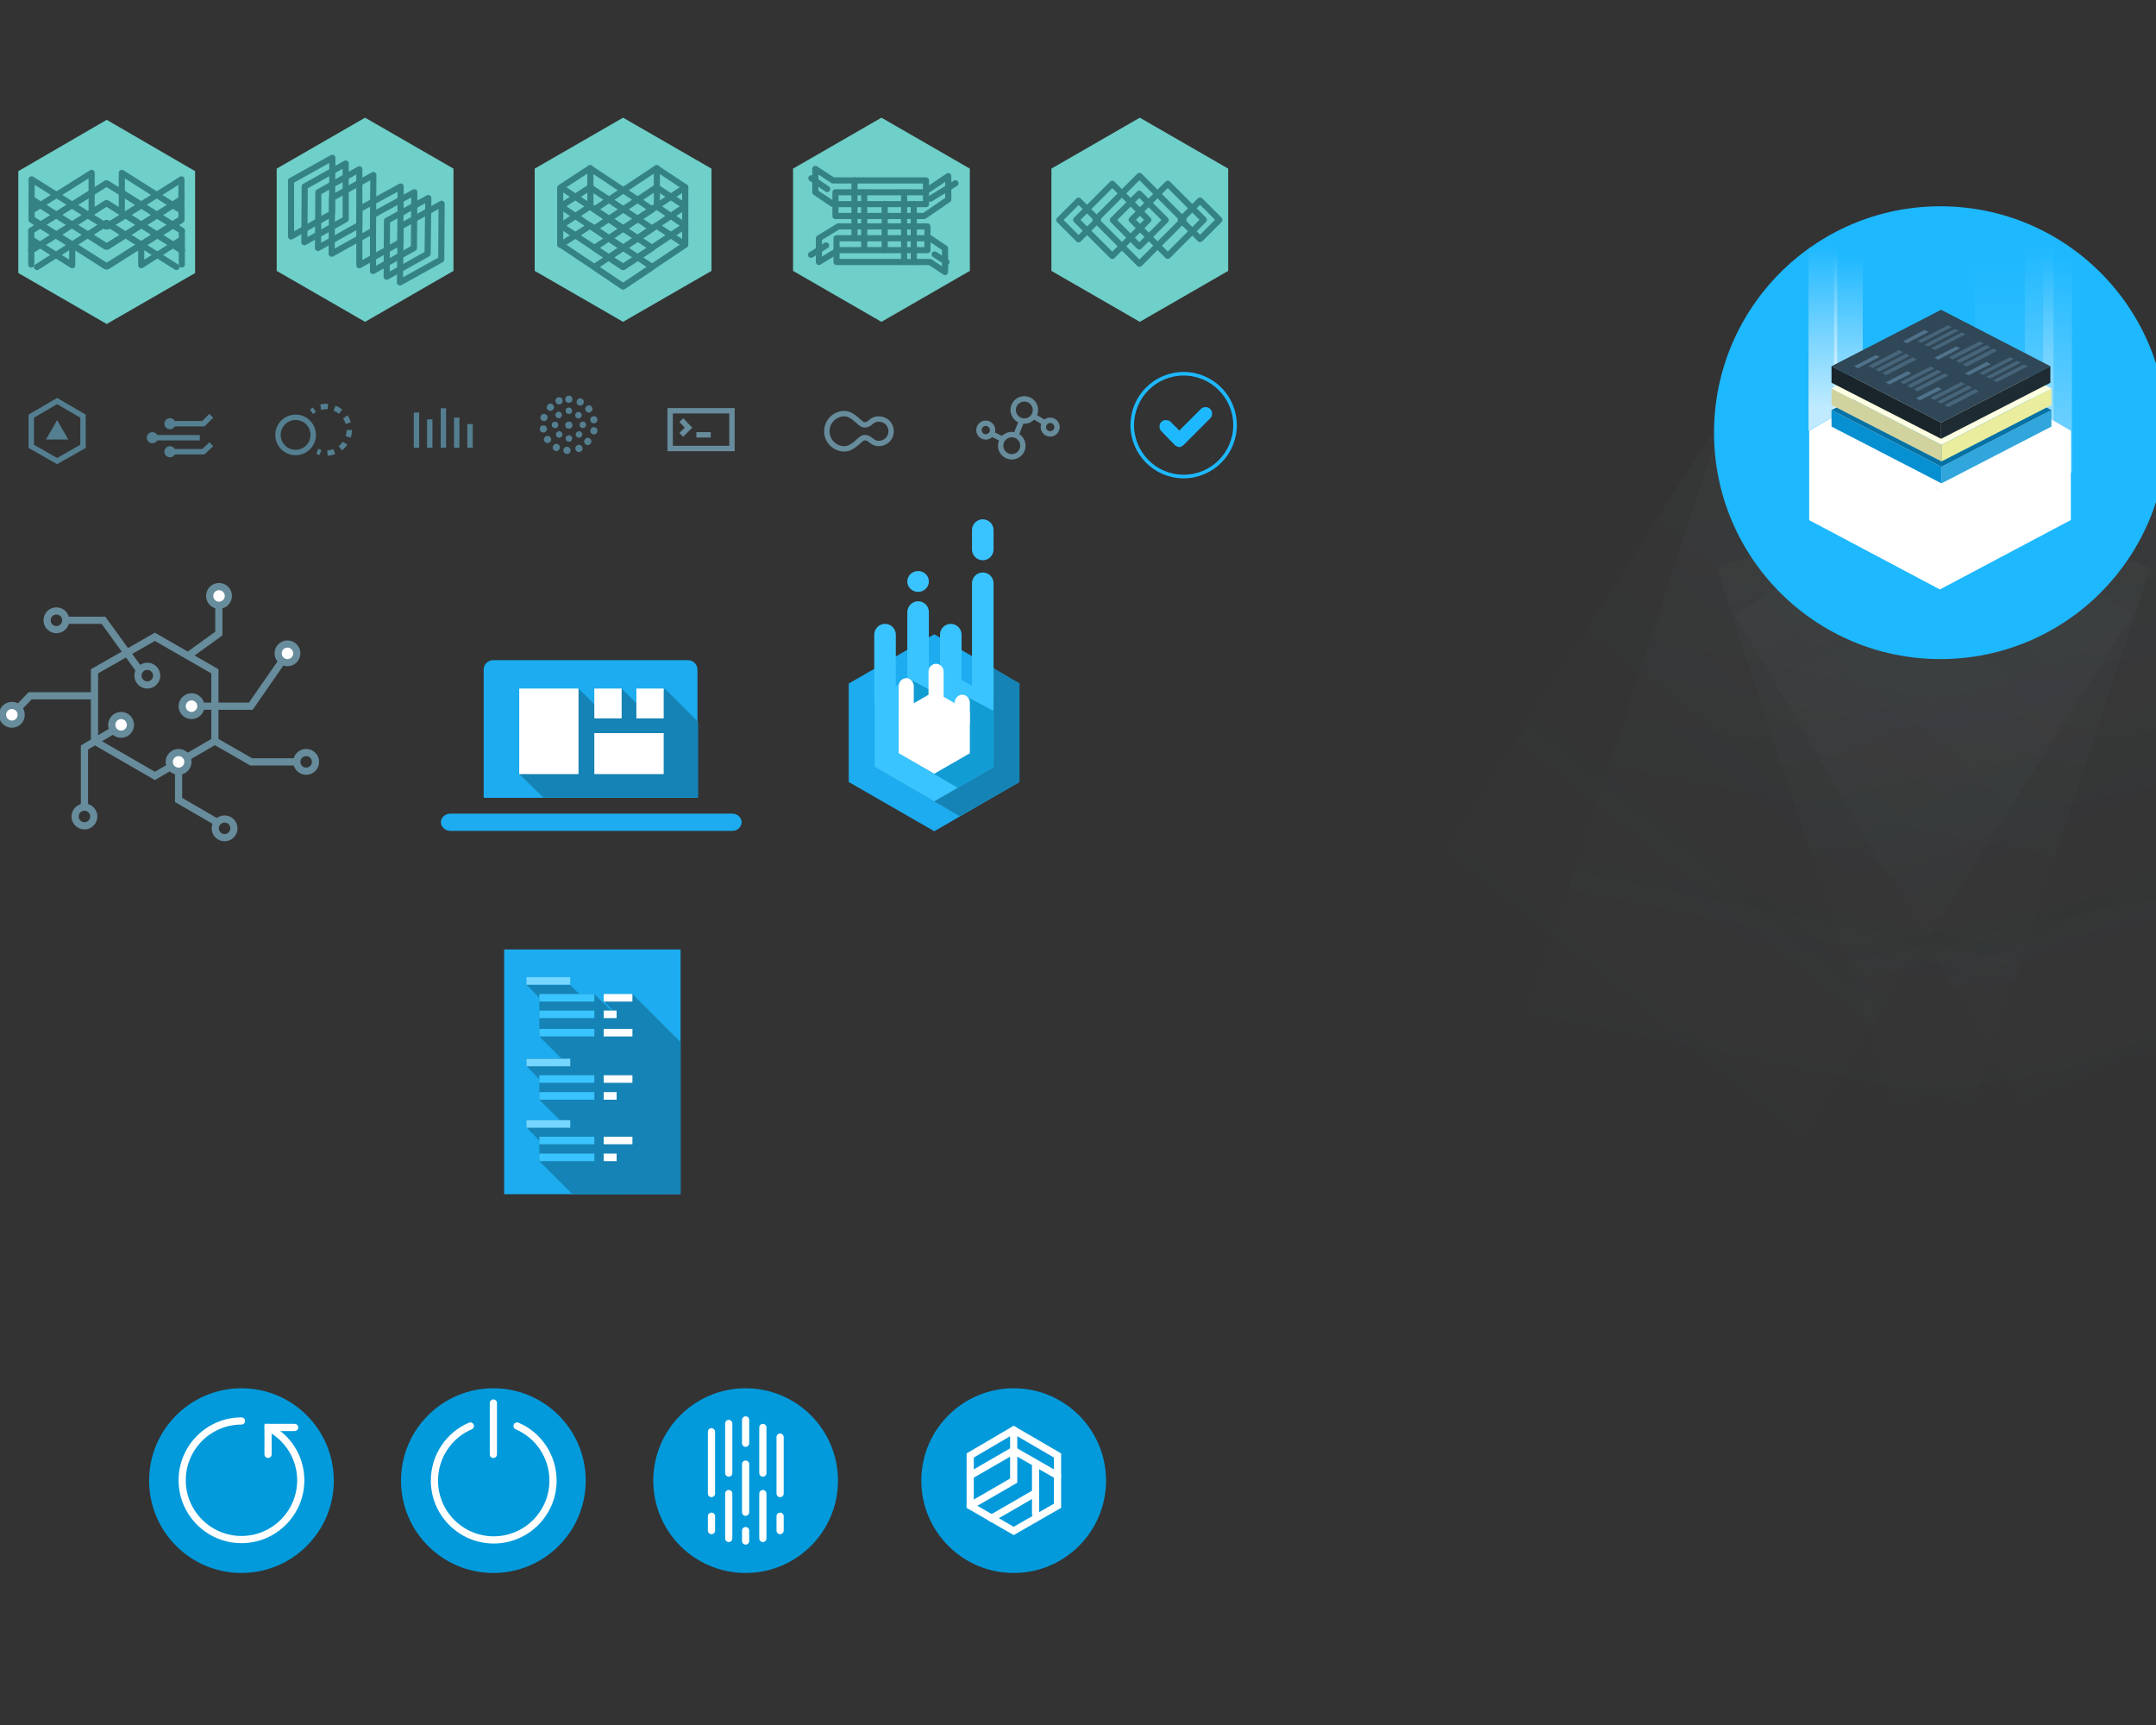 <?xml version="1.0" encoding="utf-8"?>
<!-- Generator: Adobe Illustrator 20.0.0, SVG Export Plug-In . SVG Version: 6.00 Build 0)  -->
<svg version="1.1" id="svgs" xmlns="http://www.w3.org/2000/svg" xmlns:xlink="http://www.w3.org/1999/xlink" x="0px" y="0px"
	 viewBox="0 0 600 480" style="enable-background:new 0 0 600 480;" xml:space="preserve">
<rect x="0" y="0" width="600" height="480" fill="#333333" stroke="none"/>
<style type="text/css">
	.st0{fill:none;stroke:#547F91;stroke-width:1.5;stroke-miterlimit:10;}
	.st1{fill:none;stroke:#547F91;stroke-width:1.5;stroke-miterlimit:10;stroke-dasharray:1.945,1.945;}
	.st2{fill:#547F91;}
	.st3{fill:#FFFFFF;}
	.st4{fill:none;stroke:#678C9C;stroke-width:1.5;stroke-miterlimit:10;}
	.st5{fill:#6FCFC9;stroke:#6FCFC9;stroke-width:2;stroke-miterlimit:10;}
	.st6{fill:none;stroke:#358285;stroke-width:1.704;stroke-linecap:round;stroke-linejoin:round;stroke-miterlimit:10;}
	.st7{fill:none;}
	.st8{fill:none;stroke:#678C9C;stroke-width:2;stroke-miterlimit:10;}
	.st9{fill:#FFFFFF;stroke:#678C9C;stroke-width:2;stroke-miterlimit:10;}
	.st10{fill:none;stroke:#FFFFFF;stroke-width:2;stroke-linejoin:bevel;stroke-miterlimit:10;}
	.st11{fill:#1EB8FF;}
	.st12{fill:none;stroke:#1EB8FF;stroke-miterlimit:10;}
	.st13{opacity:3.000000e-02;fill:url(#SVGID_1_);enable-background:new    ;}
	.st14{opacity:3.000000e-02;fill:url(#SVGID_2_);enable-background:new    ;}
	.st15{opacity:3.000000e-02;fill:url(#SVGID_3_);enable-background:new    ;}
	.st16{opacity:3.000000e-02;fill:url(#SVGID_4_);enable-background:new    ;}
	.st17{opacity:0.39;fill:url(#SVGID_5_);enable-background:new    ;}
	.st18{opacity:0.39;fill:url(#SVGID_6_);enable-background:new    ;}
	.st19{opacity:0.72;fill:url(#SVGID_7_);enable-background:new    ;}
	.st20{opacity:0.72;fill:url(#SVGID_8_);enable-background:new    ;}
	.st21{opacity:0.13;fill:url(#SVGID_9_);enable-background:new    ;}
	.st22{fill:#DFDFDF;}
	.st23{fill:#E6E6E6;}
	.st24{fill:#31A6DC;}
	.st25{fill:#0790D1;}
	.st26{fill:#0572A6;}
	.st27{fill:#EAED9D;}
	.st28{fill:#D1D39F;}
	.st29{fill:#FDFFE2;}
	.st30{fill:#2F4757;}
	.st31{fill:#50728A;}
	.st32{fill:#47657A;}
	.st33{fill:#1E2B33;}
	.st34{fill:#19242B;}
	.st35{fill:#1CACEF;}
	.st36{fill:none;stroke:#AE59FF;stroke-width:2.188;stroke-miterlimit:10;}
	.st37{fill:#1583B5;}
	.st38{fill:#75D6FF;}
	.st39{fill:#3AC4FF;}
	.st40{fill:#119CD4;}
	.st41{fill:#029ADB;}
	.st42{fill:none;stroke:#FFFFFF;stroke-width:2;stroke-linecap:round;stroke-miterlimit:10;}
</style>
<g id="nav-stats">
	<line class="st0" x1="115.9" y1="114.8" x2="115.9" y2="124.6"/>
	<line class="st0" x1="119.6" y1="116.7" x2="119.6" y2="124.6"/>
	<line class="st0" x1="123.4" y1="113.6" x2="123.4" y2="124.6"/>
	<line class="st0" x1="127.1" y1="116.2" x2="127.1" y2="124.6"/>
	<line class="st0" x1="130.8" y1="118" x2="130.8" y2="124.6"/>
</g>
<g id="nav-scale">
	<ellipse transform="matrix(0.988 -0.157 0.157 0.988 -17.944 14.375)" class="st0" cx="82.2" cy="121" rx="4.9" ry="4.9"/>
	<g>
		<g>
			<path class="st0" d="M86.7,114.6c0.3-0.2,0.5-0.4,0.8-0.6"/>
			<path class="st1" d="M89.3,113.3c0.1,0,0.3-0.1,0.4-0.1c3.5-0.6,6.9,1.9,7.4,5.4c0.6,3.5-1.8,6.9-5.4,7.4
				c-0.6,0.1-1.1,0.1-1.6,0.1"/>
			<path class="st0" d="M89.2,125.9c-0.3-0.1-0.6-0.2-0.9-0.3"/>
		</g>
	</g>
</g>
<g id="nav-app-component">
	<polygon class="st0" points="23.1,124.2 15.9,128.3 8.7,124.2 8.7,115.8 15.9,111.6 23.1,115.8 	"/>
	<polygon class="st2" points="12.8,122.3 15.9,116.9 19,122.3 	"/>
</g>
<g id="nav-platform-component">
	<circle class="st0" cx="42.4" cy="121.8" r="0.8"/>
	<circle class="st0" cx="47.3" cy="125.7" r="0.8"/>
	<circle class="st0" cx="47.3" cy="117.9" r="0.8"/>
	<polyline class="st0" points="48,125.7 56.6,125.7 58.8,123.6 	"/>
	<polyline class="st0" points="48,117.9 56.6,117.9 58.8,115.7 	"/>
	<line class="st0" x1="43.6" y1="121.8" x2="55.6" y2="121.8"/>
</g>
<g id="nav-instance-health">
	<circle class="st2" cx="158.3" cy="111.1" r="1"/>
	<circle class="st2" cx="158.3" cy="114.3" r="0.9"/>
	<circle class="st2" cx="158.3" cy="118.3" r="1"/>
	<ellipse transform="matrix(0.704 -0.71 0.71 0.704 -34.365 148.533)" class="st2" cx="161" cy="115.5" rx="0.9" ry="0.9"/>
	<ellipse transform="matrix(1 -9.099623e-03 9.099623e-03 1 -1.069 1.481)" class="st2" cx="162.2" cy="118.2" rx="0.9" ry="0.9"/>
	<ellipse transform="matrix(0.698 -0.717 0.717 0.698 -37.928 151.953)" class="st2" cx="161" cy="120.9" rx="0.9" ry="0.9"/>
	
		<ellipse transform="matrix(1 -1.820062e-02 1.820062e-02 1 -2.194 2.901)" class="st2" cx="158.3" cy="122" rx="0.9" ry="0.9"/>
	<ellipse transform="matrix(0.691 -0.723 0.723 0.691 -39.318 149.849)" class="st2" cx="155.6" cy="120.9" rx="0.9" ry="0.9"/>
	
		<ellipse transform="matrix(1 -2.710089e-02 2.710089e-02 1 -3.146 4.228)" class="st2" cx="154.4" cy="118.2" rx="0.9" ry="0.9"/>
	
		<ellipse transform="matrix(0.685 -0.729 0.729 0.685 -35.177 149.647)" class="st2" cx="155.4" cy="115.5" rx="0.9" ry="0.9"/>
	<ellipse transform="matrix(0.44 -0.898 0.898 0.44 -9.945 207.599)" class="st2" cx="161.4" cy="111.8" rx="1" ry="1"/>
	<ellipse transform="matrix(0.79 -0.613 0.613 0.79 -35.356 124.36)" class="st2" cx="163.9" cy="113.8" rx="1" ry="1"/>
	<ellipse transform="matrix(0.979 -0.203 0.203 0.979 -20.278 36.008)" class="st2" cx="165.3" cy="116.8" rx="1" ry="1"/>
	<ellipse transform="matrix(0.248 -0.969 0.969 0.248 8.005 250.288)" class="st2" cx="165.3" cy="120" rx="1" ry="1"/>
	<ellipse transform="matrix(0.649 -0.76 0.76 0.649 -35.988 167.556)" class="st2" cx="163.7" cy="122.8" rx="1" ry="1"/>
	<ellipse transform="matrix(0.918 -0.397 0.397 0.918 -36.283 74.27)" class="st2" cx="161.1" cy="124.7" rx="1" ry="1"/>
	
		<ellipse transform="matrix(4.699976e-02 -0.999 0.999 4.699976e-02 25.195 277.076)" class="st2" cx="157.8" cy="125.3" rx="1" ry="1"/>
	<ellipse transform="matrix(0.482 -0.876 0.876 0.482 -28.772 200.145)" class="st2" cx="154.8" cy="124.4" rx="1" ry="1"/>
	<ellipse transform="matrix(0.818 -0.575 0.575 0.818 -42.609 109.867)" class="st2" cx="152.4" cy="122.3" rx="1" ry="1"/>
	<ellipse transform="matrix(0.988 -0.156 0.156 0.988 -16.778 25.081)" class="st2" cx="151.2" cy="119.3" rx="1" ry="1"/>
	<ellipse transform="matrix(0.294 -0.956 0.956 0.294 -4.293 226.721)" class="st2" cx="151.4" cy="116.3" rx="1" ry="1"/>
	<ellipse transform="matrix(0.685 -0.729 0.729 0.685 -34.3 147.323)" class="st2" cx="153.1" cy="113.3" rx="1" ry="1"/>
	<ellipse transform="matrix(0.935 -0.353 0.353 0.935 -29.362 62.237)" class="st2" cx="155.7" cy="111.5" rx="1" ry="1"/>
</g>
<g id="corner-bg">
	<polygon class="st3" points="9.9,-18 600,-18 600,-75 -13.5,-75 -13.5,-32.5 	"/>
</g>
<g id="nav-split">
	<path class="st4" d="M235,115.1c-2.7,0-4.9,2.2-4.9,4.9s2.2,4.9,4.9,4.9l0,0c2.5,0,4.4-3,5.4-3.1c1.9-0.2,2,1.6,4.2,1.6l0,0
		c1.9,0,3.4-1.5,3.4-3.4s-1.5-3.4-3.4-3.4l0,0c-2.4,0-2.3,1.8-4.2,1.6C239.4,118.2,237.5,115.1,235,115.1L235,115.1z"/>
</g>
<g id="nav-admin">
	
		<ellipse transform="matrix(0.941 -0.338 0.338 0.941 -25.395 102.325)" class="st4" cx="281.6" cy="124.2" rx="3.1" ry="3.1"/>
	
		<ellipse transform="matrix(0.941 -0.338 0.338 0.941 -21.817 102.982)" class="st4" cx="285.1" cy="114.2" rx="3.1" ry="3.1"/>
	<ellipse transform="matrix(0.941 -0.338 0.338 0.941 -23.013 105.668)" class="st4" cx="292.3" cy="119" rx="1.9" ry="1.9"/>
	<line class="st4" x1="282.6" y1="121.4" x2="284.3" y2="117.1"/>
	<line class="st4" x1="290.9" y1="117.8" x2="288" y2="116"/>
	<ellipse transform="matrix(0.887 -0.462 0.462 0.887 -24.275 140.23)" class="st4" cx="274.3" cy="119.7" rx="1.9" ry="1.9"/>
	<line class="st4" x1="275.9" y1="120.7" x2="279" y2="122.2"/>
</g>
<g id="nav-console">
	<rect x="186.5" y="114.3" class="st4" width="17.2" height="10.5"/>
	<line class="st4" x1="193.8" y1="121" x2="197.8" y2="121"/>
	<polyline class="st4" points="189.6,116.9 191.6,119 189.6,121 	"/>
</g>
<g id="hex-glob-storage">
	<polygon class="st5" points="340.8,74.8 317.2,88.4 293.6,74.8 293.6,47.5 317.2,33.9 340.8,47.5 	"/>
	
		<rect x="308.5" y="52.5" transform="matrix(0.707 -0.707 0.707 0.707 49.646 242.168)" class="st6" width="17.3" height="17.3"/>
	
		<rect x="311.9" y="56" transform="matrix(0.707 -0.707 0.707 0.707 49.599 242.155)" class="st6" width="10.4" height="10.4"/>
	<rect x="317.9" y="54" transform="matrix(0.707 -0.707 0.707 0.707 52.006 247.737)" class="st6" width="14.2" height="14.2"/>
	
		<rect x="302.5" y="54.1" transform="matrix(0.707 -0.707 0.707 0.707 47.38 236.806)" class="st6" width="14.2" height="14.2"/>
	<rect x="330.2" y="57.3" transform="matrix(0.707 -0.707 0.707 0.707 54.638 254.102)" class="st6" width="7.6" height="7.6"/>
	
		<rect x="296.4" y="57.4" transform="matrix(0.707 -0.707 0.707 0.707 44.65 230.185)" class="st6" width="7.6" height="7.6"/>
</g>
<g id="hex-router">
	<polygon class="st5" points="268.9,74.8 245.3,88.4 221.7,74.8 221.7,47.5 245.3,33.9 268.9,47.5 	"/>
	<polygon class="st6" points="227.9,72.9 233.3,69.6 258.1,69.6 258.1,63 233.3,63 227.9,66.3 	"/>
	<polygon class="st6" points="263,75.7 258.8,72.9 232.8,72.9 232.8,66.3 258.8,66.3 263,69.1 	"/>
	<polygon class="st6" points="263.9,49 257.2,53.5 232.5,53.5 232.5,60.1 257.2,60.1 263.9,55.5 	"/>
	<polygon class="st6" points="226.9,47 231.8,50.2 257.7,50.2 257.7,56.8 231.8,56.8 226.9,53.5 	"/>
	<line class="st6" x1="237.8" y1="50.2" x2="237.8" y2="66.3"/>
	<line class="st6" x1="251.6" y1="53.5" x2="251.6" y2="72.9"/>
	<line class="st6" x1="240.5" y1="53.5" x2="240.5" y2="69.6"/>
	<line class="st6" x1="254.3" y1="56.8" x2="254.3" y2="72.9"/>
	<line class="st6" x1="246.2" y1="56.8" x2="246.2" y2="69.6"/>
	<line class="st6" x1="258.9" y1="55.3" x2="265.9" y2="51"/>
	<line class="st6" x1="225.7" y1="70.9" x2="229.9" y2="68.3"/>
	<line class="st6" x1="260.1" y1="70.8" x2="263.4" y2="72.9"/>
	<line class="st6" x1="225.8" y1="49.6" x2="230.2" y2="52.6"/>
</g>
<g id="hex-health-monitor">
	<polygon class="st5" points="197,74.8 173.4,88.4 149.8,74.8 149.8,47.5 173.4,33.9 197,47.5 	"/>
	<polygon class="st6" points="156.1,52.1 164.2,46.8 181.5,58.3 173.4,63.6 	"/>
	<polygon class="st6" points="156.1,57.4 164.2,52.1 181.5,63.6 173.4,69 	"/>
	<polygon class="st6" points="156.1,62.8 164.2,57.4 181.5,69 173.4,74.3 	"/>
	<polygon class="st6" points="190.7,52.1 182.7,46.8 165.4,58.3 173.4,63.6 	"/>
	<line class="st6" x1="190.7" y1="67.9" x2="190.7" y2="52.1"/>
	<polygon class="st6" points="190.7,57.4 182.7,52.1 165.4,63.6 173.4,69 	"/>
	<polygon class="st6" points="190.7,62.8 182.7,57.4 165.4,69 173.4,74.3 	"/>
	<polygon class="st6" points="156.1,68.1 164.2,62.8 181.5,74.3 173.4,79.7 	"/>
	<polygon class="st6" points="190.7,68.1 182.7,62.8 165.4,74.3 173.4,79.7 	"/>
	<line class="st6" x1="182.8" y1="57.4" x2="182.8" y2="46.8"/>
	<line class="st6" x1="155.9" y1="68.1" x2="155.9" y2="52.3"/>
	<line class="st6" x1="164.3" y1="57.4" x2="164.3" y2="46.8"/>
</g>
<g id="hex-logger">
	<polygon class="st5" points="125.2,74.8 101.6,88.4 78,74.8 78,47.5 101.6,33.9 125.2,47.5 	"/>
	<polygon class="st6" points="92.3,70.6 92.4,55.1 103.9,48.7 103.8,64.2 	"/>
	<polygon class="st6" points="88.5,69 88.6,53.5 100,47.1 100,62.6 	"/>
	<polygon class="st6" points="84.7,67.4 84.8,51.9 96.2,45.5 96.2,61 	"/>
	<polygon class="st6" points="81,65.8 81,50.3 92.5,43.9 92.4,59.4 	"/>
	<polygon class="st6" points="111.3,78.6 111.5,63 122.9,56.7 122.8,72.2 	"/>
	<polygon class="st6" points="107.6,77 107.7,61.4 119.2,55.1 119,70.6 	"/>
	<polygon class="st6" points="103.8,75.4 103.8,59.8 115.3,53.5 115.2,69 	"/>
	<polygon class="st6" points="100,73.8 100,58.2 111.5,51.9 111.4,67.4 	"/>
</g>
<g id="hex-load-balancer">
	<polygon class="st5" points="53.3,75.4 29.7,89 6.1,75.4 6.1,48.2 29.7,34.5 53.3,48.2 	"/>
	<path class="st6" d="M47.4,61.6"/>
	<line class="st6" x1="50.6" y1="69.7" x2="29.8" y2="56.6"/>
	<line class="st6" x1="49.1" y1="74.3" x2="29.8" y2="62.1"/>
	<polyline class="st6" points="29.8,51.1 50.6,64.2 50.6,66.8 50.6,73.6 	"/>
	<line class="st6" x1="50.6" y1="64.2" x2="33.9" y2="53.6"/>
	<polyline class="st6" points="50.6,69.7 33.9,59.1 33.9,48.1 50.5,58.6 	"/>
	<polyline class="st6" points="29.7,74.1 50.5,60.9 50.5,49.9 29.7,63 	"/>
	<line class="st6" x1="29.9" y1="68.6" x2="39.4" y2="62.6"/>
	<line class="st6" x1="29.9" y1="63" x2="39.4" y2="57.1"/>
	<line class="st6" x1="39.4" y1="68.1" x2="29.9" y2="74.1"/>
	<line class="st6" x1="29.8" y1="56.6" x2="39.3" y2="62.6"/>
	<line class="st6" x1="29.8" y1="62.1" x2="39.3" y2="68.1"/>
	<line class="st6" x1="39.3" y1="57" x2="29.8" y2="51.1"/>
	<line class="st6" x1="50.5" y1="55.4" x2="29.7" y2="68.6"/>
	<polygon class="st7" points="53.3,75.4 29.7,89 6.1,75.4 6.1,48.2 29.7,34.5 53.3,48.2 53.3,54.6 53.3,60.6 53.3,66.7 	"/>
	<line class="st6" x1="39.3" y1="62.7" x2="50.5" y2="55.6"/>
	<polyline class="st6" points="50.6,66.6 39.3,73.8 39.3,68.3 50.5,61.2 	"/>
	<path class="st6" d="M50.6,66.8"/>
	<path class="st6" d="M11.9,61.6"/>
	<line class="st6" x1="8.7" y1="69.7" x2="29.5" y2="56.6"/>
	<line class="st6" x1="10.3" y1="74.3" x2="29.5" y2="62.1"/>
	<polyline class="st6" points="29.5,51.1 8.7,64.2 8.7,66.8 8.7,73.6 	"/>
	<line class="st6" x1="8.7" y1="64.2" x2="25.5" y2="53.6"/>
	<polyline class="st6" points="8.7,69.7 25.5,59.1 25.5,48.1 8.8,58.6 	"/>
	<polyline class="st6" points="29.7,74.1 8.8,60.9 8.8,49.9 29.7,63 	"/>
	<line class="st6" x1="29.4" y1="68.6" x2="20" y2="62.6"/>
	<line class="st6" x1="29.4" y1="63" x2="20" y2="57.1"/>
	<line class="st6" x1="20" y1="68.1" x2="29.4" y2="74.1"/>
	<line class="st6" x1="29.5" y1="56.6" x2="20.1" y2="62.6"/>
	<line class="st6" x1="29.5" y1="62.1" x2="20.1" y2="68.1"/>
	<line class="st6" x1="20.1" y1="57" x2="29.5" y2="51.1"/>
	<line class="st6" x1="8.8" y1="55.4" x2="29.7" y2="68.6"/>
	<line class="st6" x1="20.1" y1="62.7" x2="8.8" y2="55.6"/>
	<polyline class="st6" points="8.7,66.6 20.1,73.8 20.1,68.3 8.8,61.2 	"/>
	<path class="st6" d="M8.7,66.8"/>
	<path class="st6" d="M8.7,66.8"/>
</g>
<g id="admin-octopus">
	<polygon class="st8" points="59.8,206.2 43.1,215.9 26.3,206.2 26.3,186.8 43.1,177.2 59.8,186.8 	"/>
	<polyline class="st8" points="59.8,206.2 69.9,212 82.6,212 	"/>
	<polyline class="st8" points="31.6,203.2 23.5,208 23.5,224.6 	"/>
	<polyline class="st8" points="49.7,211.4 49.7,222.6 60.9,229.1 	"/>
	<circle class="st8" cx="85.2" cy="212" r="2.6"/>
	<circle class="st8" cx="23.5" cy="227.2" r="2.6"/>
	<circle class="st9" cx="53.3" cy="196.5" r="2.6"/>
	<circle class="st9" cx="33.7" cy="201.7" r="2.6"/>
	<circle class="st9" cx="49.7" cy="212" r="2.6"/>
	<circle class="st8" cx="62.5" cy="230.5" r="2.6"/>
	<circle class="st8" cx="41" cy="188" r="2.6"/>
	<circle class="st8" cx="15.7" cy="172.6" r="2.6"/>
	<polyline class="st8" points="39,186.7 28.8,172.6 18,172.6 	"/>
	<polyline class="st8" points="80,181.8 69.8,196.5 55.9,196.5 	"/>
	<circle class="st9" cx="80" cy="181.8" r="2.6"/>
	<polyline class="st8" points="60.9,165.8 60.9,176.3 52.3,182.5 	"/>
	<ellipse transform="matrix(0.823 -0.568 0.568 0.823 -83.402 63.877)" class="st9" cx="60.9" cy="165.9" rx="2.6" ry="2.6"/>
	<polyline class="st8" points="3.3,198.9 8.4,193.6 26.4,193.6 	"/>
	<circle class="st9" cx="3.3" cy="198.9" r="2.6"/>
</g>
<g id="component-silvering">
	<path class="st10" d="M146.1-185.1H52.4v-15h7.4l0.3,10.3l8.2-15.5H56.9l4-7.3H48.2v27.5H43V-218h12.2v-5.6H38.9v38.5h-5.2v-43
		h26.6v10.9h9.2l-0.4,0.7l-3.7,7h5.1l7.4-14H66.4v-4.7H87l-20.6,38h80v-6h-13.9l-1.2,2h-5.9l3.2-6.2h6.3v-6.4h-3.2l2.4-5.1h8.3v-3.3
		h-6.9l2.3-4.8h6.9l3.1,8.4h6.1l-6.1-12.2h-7.4l2.5-4.6h7.1l11.4,21.9h-21.5v6.1h23.3l3.8,7.6h-15v6.7h71.7l10.2-8.5v8.5l10.2-8.5
		v8.5l10.2-8.5v8.5h61.9v-5.5H260v-5.2h75.9v-5.6h-81.8v3.5h-31.2l-2.7-5h28.4v-6h-31.5l-3.1-6.3h34.7v-6.5h-38.2l-3-5.7h41.2v-5.3
		h-51l21.5,40.8h-6.4l-21.6-40.7h-6.4l21.5,40.8h-6.4l-21.5-40.8H172l21.5,40.8h-6.4l-21.5-40.8h-6.4l21.5,40.8h-6.4l-21.5-40.8H140
		l-20.8,39.4h-6.4l20.8-39.4h-5.4l-20.8,39.4H100l20.8-39.4h-5.4l-20.8,39.4h-7.4l20.8-39.4h-5.4l-20.8,39.4h-6.4l20.8-39.4h-6.4
		l-63.6-0.1v6.4L13-220l-4.6-2.7l1.4-0.8l12-6.9v-7.8l-5.7-3.3v8.4l-16.7,9.6v2l11.9,6.9l17.7-9.6v5.7L4.4-205.1v-7.3l-11.9-6.9
		v-6.7l18.2-10.4v-8.2l-5.3-3v8.3L-12.4-229v12.4l11.9,6.9v6.1l-16.6-9.6v-19.9l17.8-10.3v-6.9L-22.6-237v26.9l23.3,13.4l28.7-16.6
		v28.2h-5.5v-4.7L13-184.1H8.9l-3.2-2L24-196.3v-6.8L0.7-189.8l-29.2-16.9v-33.8L-1-256.4l30.4,17.7H254v30.2h35.8v-5.8h-30.2v-24.4
		h87.3v4.7h-82v14h30.4v11.1h18.9v-10.3h-6.1v5.6h-7.2v-10.1h-31v-4.8h36.8l4.6,4.6l4.6-4.6l4.6,4.6l4.6-4.6l4.6,4.6l4.6-4.6
		l4.6,4.6l4.6-4.6l4.6,4.6l4.6-4.6l4.6,4.6l4.6-4.6l4.6,4.6l4.6-4.6l4.6,4.6l4.6-4.6l4.6,4.6l4.6-4.6l4.6,4.6l4.6-4.6l3.8,3.4
		l8.9-8.9h-57.7v-4.7h179.8v16h-5.3v-11.7h-5v11.7h-4.4v-11.7h-5v11.7h-5.2v-11.7h-5v11.7h-5.2v-11.7h-5v11.7h-38.9v9.1h-6.1v-5.6
		h-6.1v5.6h-6.1v-5.6h-6.1v5.6H424v-5.6h-6.1v5.6h-6.1v-7.4l6-5.9l3.9,3.1l4.6-4.6l4.6,4.6l4.6-4.6l4.6,4.6l4.6-4.6l4.6,4.6l4.6-4.6
		H487v-5.5h-68.9l-12.4,12.7v7.7h-6.1v-5.6h-6.1v5.6h-6.1v-5.6h-6.1v5.6h-6.1v-5.6h-6.1v5.6H363v-5.6h-6.1v5.6h-6.1v-5.6h-6.1v5.6
		h-6.1v-5.6h-6.1v5.6h-6.1v-5.6h-6.1v10.3h36.6v6.5h-13.4v5.6h13.9v5.2h-34.5v5.5h61.3v-5.5H363v-5.2h14.8v-5.6h-14.9v-6.5h73.7v6.5
		h-53.1v5.6h14.9v5.2H390v5.5h52.9v-5.5h-37.7v-5.2H456v-5.6h-13.8v-6.5h20.1v11.8h7.7l2.2-5.2h5.8v10.7h-29.7v5.5H594v-5.5h-17.5
		v-5.2H572l-5.6,5.2h-65.7l-4.5-5.2h-5.5v5.2h-7.3v-10.7h15.9l4.5,5.2h56.4l5.6-5.2h6.7c5.8,0,10.5-4.7,10.5-10.5
		c0-1.8-0.4-3.4-1.2-4.9l-3.3,2.4c0.3,0.8,0.5,1.7,0.5,2.6c0,3.6-2.9,6.5-6.5,6.5s-6.5-2.9-6.5-6.5l4,0.1c0,1.4,1.1,2.5,2.5,2.5
		s2.5-1.1,2.5-2.5s-1.1-2.5-2.5-2.5c-0.3,0-0.6,0.1-0.9,0.2l-1.6-3.7c0.7-0.3,1.6-0.5,2.5-0.5c1.3,0,2.6,0.4,3.6,1.1l2.3-3.3
		c-1.7-1.1-3.7-1.8-5.9-1.8c-5.8,0-10.5,4.7-10.5,10.5c0,2.2,0.7,4.2,1.8,5.9h-3l-5.5,5.1h-46.6l-4.4-5.1h-36.1v-6.9h-6.7v-4.6h11.8
		v7.8h5.2v-7.8h5v7.8h5.2v-7.8h5v7.8h5.2v-7.8h5v7.8h5.2v-7.8h5v12.4h4.4v-12.4h5v12.4h5.2v-12.4h5v12.4h5.2v-12.4h5v12.4h5.2v-12.4
		h5v7.8h3.5v-12.3h-19.3v-16h42.3h4.2v10.1l4.6,4.5v-14.4h4.7v41.7H583v-5.1c2.7-2.7,4.4-6.4,4.4-10.6c0-8.2-6.6-14.8-14.8-14.8
		c-3.3,0-6.3,1.1-8.7,2.8l-4-4h-16.3v-5.5h34.1l2.3,2.3"/>
</g>
<g id="host-silvering">
	<path class="st10" d="M266.3-112.4H121.7l-17.9-13.7l-31.2,32h7.8l24-24.8l16.2,13.1h137v6.2H117.2l-13.1-11L89.7-94.1h219.5v-5.5
		h-43.4v-6.2h57.1v6.2h-7v5.5h12.9v-18.3h-55.1v-6.5H199v-6.2h74.7v-5.4H144.4l-5-4.7h-9.3l5.3,4.4h-8.5l-5.3-4.4h-8.9l12.1,10.1
		h66.8v6.2h-69.3L104-134.3L64.6-94.1h-8.1l46-46.9h-7.8l-46,46.9H41L87-141h-7.8l-46,46.9h-7.8l46-46.9h-7.8l-46,46.9H9.9l46-46.9
		h-9.2l-6.9,5.8h-33v6.6h27.9l-7.1,7.1H6.8v6.8h13.9l-7.6,7.6H6.8v5.2L1-94.2v-52.1h5.8v5.3H38l6-5.3h64.1v5.3h38.8v-5.3h5.7v10.8
		H280v16.6h5.6v-11.3H318V-141H157.5v-5.3h165.8v20.8h-32.2v6.8h37.8v-27.6h116l-3.2,5.7h19.4l4.5,5.8h-12.5l-10.5,20.5h-7H428
		l2.1-5.1h7.9l7.9-15.5h-7.6l-5.4,9.8h-6.4l-12.9,24.3h-6.4l21.5-39.8h-6.4l-21.5,39.8h-6.4l21.5-39.8h-6.4L388-100.8h-6.4
		l21.5-39.8h-6.4l-21.6,39.7h-6.4l21.5-39.8h-56v5.3h46.2l-3,5.7h-43.2v6.5h39.7l-3.1,6.3h-36.5v6h33.4l-2.7,5h-30.7l0.1,6.3h26.8
		l-3.1,5.5h77.7v-6.7h-15l4.6-8.9h7.7l-2.4,4.3h11v11.3h59l-5.4-7h-46.9c0-2,0.1-4.1,0.1-6.1h42.1l-4.7-6.1h-36.4l3.1-6.1h28.6
		l-4.7-6.1h-20.7l2.2-4.4h17l-3.9-5h8.1l31.6,40.8h9.1l-36-46.5h-15.7l-4.1-5.7h24.5l41.1,52.2h8.2l-41.1-52.2h8.2l41.1,52.2h8.2
		l-41.1-52.2h8.2l41.1,52.2h8.2l-41.1-52.2h8.2L579-94.1h8.2l-41.1-52.2h8.2l41.1,52.2h2.2v-7.4l-35.1-44.8h8.2l26.9,33.6v-11.2
		L579-146.3h8.2l10.4,11.1v-11.1h-4.2"/>
</g>
<g id="ready-for-deploy">
	<path class="st11" d="M328.2,124.4c-0.3,0-0.5-0.1-0.7-0.2s-0.4-0.2-0.6-0.4l-3.7-3.8c-0.2-0.2-0.3-0.4-0.4-0.6s-0.1-0.5-0.1-0.7
		s0-0.5,0.1-0.7s0.2-0.4,0.4-0.6c0.2-0.2,0.4-0.3,0.6-0.4s0.5-0.1,0.7-0.1s0.5,0.1,0.7,0.1c0.2,0.1,0.4,0.2,0.6,0.4l2.4,2.4l6-6
		c0.2-0.2,0.4-0.3,0.6-0.4s0.5-0.1,0.7-0.1s0.5,0,0.7,0.1s0.4,0.2,0.6,0.4c0.2,0.2,0.3,0.4,0.4,0.6s0.1,0.5,0.1,0.7
		c0,0.3,0,0.5-0.1,0.7s-0.2,0.4-0.4,0.6l-7.4,7.4c-0.2,0.2-0.4,0.3-0.6,0.4C328.7,124.4,328.4,124.4,328.2,124.4z"/>
	<circle class="st12" cx="329.4" cy="118.3" r="14.3"/>
</g>
<g id="deploy-inst">
	
		<linearGradient id="SVGID_1_" gradientUnits="userSpaceOnUse" x1="480.287" y1="282.641" x2="620.753" y2="171.191" gradientTransform="matrix(0.452 0.892 0.892 -0.452 58.343 -163.144)">
		<stop  offset="0" style="stop-color:#8EA5B3"/>
		<stop  offset="0.717" style="stop-color:#90A8B6;stop-opacity:0.283"/>
		<stop  offset="1" style="stop-color:#94ACBA;stop-opacity:0"/>
	</linearGradient>
	<polygon class="st13" points="538.3,341.3 418.6,302 478.7,118.8 598.4,158 	"/>
	
		<linearGradient id="SVGID_2_" gradientUnits="userSpaceOnUse" x1="492.905" y1="307.553" x2="633.371" y2="196.103" gradientTransform="matrix(-0.452 0.892 -0.892 -0.452 1045.657 -163.144)">
		<stop  offset="0" style="stop-color:#8EA5B3"/>
		<stop  offset="0.717" style="stop-color:#90A8B6;stop-opacity:0.283"/>
		<stop  offset="1" style="stop-color:#94ACBA;stop-opacity:0"/>
	</linearGradient>
	<polygon class="st14" points="537.8,341.3 657.5,302 597.4,118.8 477.7,158 	"/>
	
		<linearGradient id="SVGID_3_" gradientUnits="userSpaceOnUse" x1="485.065" y1="295.242" x2="625.532" y2="183.792" gradientTransform="matrix(-0.252 0.968 -0.968 -0.252 955.89 -258.883)">
		<stop  offset="0" style="stop-color:#8EA5B3"/>
		<stop  offset="0.717" style="stop-color:#90A8B6;stop-opacity:0.283"/>
		<stop  offset="1" style="stop-color:#94ACBA;stop-opacity:0"/>
	</linearGradient>
	<polygon class="st15" points="580.3,337.2 689,273.5 591.4,107.1 482.7,170.9 	"/>
	
		<linearGradient id="SVGID_4_" gradientUnits="userSpaceOnUse" x1="545.477" y1="333.419" x2="685.944" y2="221.969" gradientTransform="matrix(-0.976 0.219 -0.219 -0.976 1153.124 351.302)">
		<stop  offset="0" style="stop-color:#8EA5B3"/>
		<stop  offset="0.717" style="stop-color:#90A8B6;stop-opacity:0.283"/>
		<stop  offset="1" style="stop-color:#94ACBA;stop-opacity:0"/>
	</linearGradient>
	<polygon class="st16" points="383.9,266.6 490.3,334 593.5,171 487,103.6 	"/>
	<circle class="st11" cx="540" cy="120.4" r="63"/>
	
		<linearGradient id="SVGID_5_" gradientUnits="userSpaceOnUse" x1="567.457" y1="358.009" x2="567.457" y2="411.898" gradientTransform="matrix(1 0 0 -1 0 480)">
		<stop  offset="0" style="stop-color:#FFFFFF"/>
		<stop  offset="1" style="stop-color:#FFFFFF;stop-opacity:0"/>
	</linearGradient>
	<polygon class="st17" points="571.5,37 563.5,41.6 563.5,132.6 571.5,128 	"/>
	
		<linearGradient id="SVGID_6_" gradientUnits="userSpaceOnUse" x1="572.6" y1="354.581" x2="572.6" y2="408.47" gradientTransform="matrix(1 0 0 -1 0 480)">
		<stop  offset="0" style="stop-color:#FFFFFF"/>
		<stop  offset="1" style="stop-color:#FFFFFF;stop-opacity:0"/>
	</linearGradient>
	<polygon class="st18" points="576.6,40.4 568.6,45 568.6,136 576.6,131.4 	"/>
	
		<linearGradient id="SVGID_7_" gradientUnits="userSpaceOnUse" x1="514.406" y1="363.422" x2="514.406" y2="408.921" gradientTransform="matrix(1 0 0 -1 0 480)">
		<stop  offset="0" style="stop-color:#FFFFFF"/>
		<stop  offset="1" style="stop-color:#FFFFFF;stop-opacity:0"/>
	</linearGradient>
	<polygon class="st19" points="518.4,67.1 510.4,71.7 510.4,122.7 518.4,118.1 	"/>
	
		<linearGradient id="SVGID_8_" gradientUnits="userSpaceOnUse" x1="507.263" y1="366.279" x2="507.263" y2="411.779" gradientTransform="matrix(1 0 0 -1 0 480)">
		<stop  offset="0" style="stop-color:#FFFFFF"/>
		<stop  offset="1" style="stop-color:#FFFFFF;stop-opacity:0"/>
	</linearGradient>
	<polygon class="st20" points="511.3,64.2 503.3,68.8 503.3,119.9 511.3,115.3 	"/>
	
		<linearGradient id="SVGID_9_" gradientUnits="userSpaceOnUse" x1="-206.062" y1="356.153" x2="-206.062" y2="408.86" gradientTransform="matrix(-1 0 0 -1 350.475 480)">
		<stop  offset="0" style="stop-color:#FFFFFF"/>
		<stop  offset="1" style="stop-color:#FFFFFF;stop-opacity:0"/>
	</linearGradient>
	<polygon class="st21" points="549.6,40.7 563.5,46.4 563.5,134.2 549.6,128.5 	"/>
	<polygon class="st3" points="576.3,144.7 539.9,164 503.5,144.7 503.5,119.9 539.9,98.8 576.3,119.9 	"/>
	<polygon class="st3" points="503.5,119.9 539.9,139.2 576.3,119.9 539.9,98.8 	"/>
	<polygon class="st3" points="539.9,139.2 539.9,164 503.5,144.7 503.5,119.9 	"/>
	<polygon class="st22" points="511.1,119.9 539.9,136.5 539.9,103.2 	"/>
	<polygon class="st23" points="539.9,103.2 539.9,136.5 568.7,119.9 	"/>
	<polygon class="st3" points="570.9,120.9 540.3,136.6 509.7,120.9 540.3,105.1 	"/>
	<polygon class="st24" points="540.3,129.9 570.9,114.1 570.9,118.7 540.3,134.5 	"/>
	<polygon class="st25" points="540.3,129.9 509.7,114.1 509.7,118.7 540.3,134.5 	"/>
	<polygon class="st26" points="570.9,114.1 540.3,129.9 509.7,114.1 540.3,98.3 	"/>
	<polygon class="st27" points="540.3,123.8 570.9,108.1 570.9,112.7 540.3,128.4 	"/>
	<polygon class="st28" points="540.3,123.8 509.7,108.1 509.7,112.7 540.3,128.4 	"/>
	<polygon class="st29" points="570.9,108.1 540.3,123.8 509.7,108.1 540.3,92.3 	"/>
	<polygon class="st30" points="570.6,101.9 540.2,117.6 509.7,101.9 540.2,86.2 	"/>
	<polygon class="st31" points="523.1,99.3 517,102.5 516,101.9 522,98.8 	"/>
	<polygon class="st32" points="529.6,98 521.1,102.4 520,101.8 528.5,97.4 	"/>
	<polygon class="st32" points="531.5,99 523,103.4 521.9,102.8 530.4,98.4 	"/>
	<polygon class="st32" points="533.4,100 524.9,104.4 523.8,103.8 532.3,99.4 	"/>
	<polygon class="st31" points="531.9,103.9 525.8,107 524.8,106.4 530.8,103.3 	"/>
	<polygon class="st32" points="538.4,102.5 529.8,106.9 528.8,106.3 537.3,102 	"/>
	<polygon class="st32" points="540.3,103.5 531.8,107.9 530.7,107.3 539.2,102.9 	"/>
	<polygon class="st32" points="542.2,104.5 533.7,108.9 532.6,108.3 541.1,103.9 	"/>
	<polygon class="st31" points="540.4,108.3 534.3,111.4 533.2,110.8 539.3,107.7 	"/>
	<polygon class="st32" points="546.8,106.9 538.3,111.3 537.2,110.7 545.8,106.3 	"/>
	<polygon class="st32" points="548.8,107.9 540.2,112.3 539.2,111.7 547.7,107.3 	"/>
	<polygon class="st32" points="550.7,108.9 542.2,113.3 541.1,112.7 549.6,108.3 	"/>
	<polygon class="st31" points="536.7,92.4 530.6,95.5 529.6,95 535.6,91.8 	"/>
	<polygon class="st32" points="543.2,91 534.7,95.4 533.6,94.9 542.1,90.5 	"/>
	<polygon class="st32" points="545.1,92 536.6,96.4 535.5,95.9 544,91.5 	"/>
	<polygon class="st32" points="547,93 538.5,97.4 537.4,96.9 545.9,92.5 	"/>
	<polygon class="st31" points="545.5,96.9 539.4,100.1 538.4,99.5 544.4,96.4 	"/>
	<polygon class="st32" points="552,95.6 543.4,100 542.4,99.4 550.9,95 	"/>
	<polygon class="st32" points="553.9,96.6 545.4,101 544.3,100.4 552.8,96 	"/>
	<polygon class="st32" points="555.8,97.6 547.3,102 546.2,101.4 554.7,97 	"/>
	<polygon class="st31" points="554,101.3 547.9,104.4 546.8,103.9 552.9,100.7 	"/>
	<polygon class="st32" points="560.4,99.9 551.9,104.3 550.8,103.8 559.4,99.4 	"/>
	<polygon class="st32" points="562.4,100.9 553.9,105.3 552.8,104.8 561.3,100.4 	"/>
	<polygon class="st32" points="564.3,101.9 555.8,106.3 554.7,105.8 563.2,101.4 	"/>
	<polygon class="st33" points="540.2,117.6 570.6,101.9 570.6,106.5 540.2,122.1 	"/>
	<polygon class="st34" points="540.2,117.6 509.7,101.9 509.7,106.5 540.2,122.1 	"/>
</g>
<g id="deploy-laptop">
	<g>
		<path class="st35" d="M194.1,222v-35.7c0-1.4-1.2-2.6-2.6-2.6h-54.3c-1.4,0-2.6,1.2-2.6,2.6V222"/>
	</g>
	<path class="st36" d="M169.9,218.4"/>
	<path class="st36" d="M154,218.4"/>
	<g>
		<path class="st35" d="M206.4,228.8c0,1.3-1.2,2.4-2.6,2.4h-78.5c-1.4,0-2.6-1.1-2.6-2.4s1.2-2.4,2.6-2.4h78.5
			C205.2,226.4,206.4,227.5,206.4,228.8z"/>
	</g>
	<path class="st35" d="M184.7,191.6"/>
	<polyline class="st37" points="181.2,199.8 178.7,197.3 173,191.6 167.3,197.9 161,191.6 144.5,215.4 151.2,221.9 194.3,221.9 
		194.3,200.9 185,191.6 181.2,199.8 	"/>
	<rect x="144.5" y="191.6" class="st3" width="16.5" height="23.8"/>
	<rect x="165.4" y="191.6" class="st3" width="7.6" height="8.3"/>
	<rect x="165.4" y="204" class="st3" width="19.3" height="11.4"/>
	<rect x="177.1" y="191.6" class="st3" width="7.6" height="8.3"/>
</g>
<g id="deploy-code">
	<rect x="140.3" y="264.2" class="st35" width="49.1" height="68.1"/>
	<polygon class="st37" points="189.2,289.8 176,276.6 168,278.6 170.6,281.2 170.1,281.2 165.4,276.6 161.2,276.6 158.6,274 
		146.5,274 150.1,277.6 150.1,288.4 156.2,294.5 146.5,294.5 146.5,296.6 150.1,300.3 150.1,306 155.8,311.7 146.5,311.7 
		146.5,313.7 150.1,317.4 150.1,323.1 159.3,332.3 189.4,332.2 189.4,289.9 	"/>
	<rect x="146.5" y="271.9" class="st38" width="12.2" height="2.1"/>
	<rect x="150.1" y="276.6" class="st39" width="15.3" height="2.1"/>
	<rect x="150.1" y="281.2" class="st39" width="15.3" height="2.1"/>
	<rect x="168" y="276.6" class="st3" width="8" height="2.1"/>
	<rect x="168" y="281.2" class="st3" width="3.6" height="2.1"/>
	<rect x="150.1" y="299.2" class="st39" width="15.3" height="2.1"/>
	<rect x="150.1" y="303.9" class="st39" width="15.3" height="2.1"/>
	<rect x="168" y="299.2" class="st3" width="8" height="2.1"/>
	<rect x="150.1" y="286.3" class="st39" width="15.3" height="2.1"/>
	<rect x="168" y="286.3" class="st3" width="8" height="2.1"/>
	<rect x="168" y="303.9" class="st3" width="3.6" height="2.1"/>
	<rect x="146.5" y="294.6" class="st38" width="12.2" height="2.1"/>
	<rect x="150.1" y="316.3" class="st39" width="15.3" height="2.1"/>
	<rect x="150.1" y="321" class="st39" width="15.3" height="2.1"/>
	<rect x="168" y="316.3" class="st3" width="8" height="2.1"/>
	<rect x="168" y="321" class="st3" width="3.6" height="2.1"/>
	<rect x="146.5" y="311.7" class="st38" width="12.2" height="2.1"/>
</g>
<g id="deploy-app-drip">
	<polygon class="st35" points="283.7,217.6 260,231.3 236.2,217.6 236.2,190.2 260,176.5 283.7,190.2 	"/>
	<polyline class="st37" points="243.4,213.4 267.1,227.1 283.7,217.6 283.7,190.2 276.5,185.9 	"/>
	<polygon class="st39" points="276.5,213.4 260,223 243.4,213.4 243.4,194.3 260,184.8 276.5,194.3 	"/>
	<g>
		<path class="st39" d="M276.5,162.3c0-1.6-1.3-3-3-3s-3,1.4-3,3v31.5c0,1.6,1.3,3,3,3s3-1.4,3-3V162.3z"/>
	</g>
	<polyline class="st40" points="269.3,194 276.5,197.8 276.5,213.4 266.5,219.2 250.1,209.6 	"/>
	<g>
		<path class="st39" d="M258.5,170.3c0-1.6-1.3-3-3-3c-1.6,0-3,1.4-3,3v18.2c0,1.6,1.3,3,3,3c1.6,0,3-1.4,3-3V170.3z"/>
	</g>
	<g>
		<path class="st39" d="M249.3,176.6c0-1.6-1.3-3-3-3s-3,1.4-3,3v18.2c0,1.6,1.3,3,3,3s3-1.4,3-3V176.6z"/>
	</g>
	<polyline class="st40" points="253.2,189 260.4,192.8 260.4,202.4 250.4,208.2 	"/>
	<g>
		<path class="st39" d="M267.6,176.6c0-1.6-1.3-3-3-3s-3,1.4-3,3v12.9c0,1.6,1.3,3,3,3s3-1.4,3-3V176.6z"/>
	</g>
	<polygon class="st3" points="269.9,209.6 260,215.3 250.1,209.6 250.1,198.1 260,192.4 269.9,198.1 	"/>
	<g>
		<ellipse class="st39" cx="255.5" cy="161.8" rx="3" ry="2.9"/>
	</g>
	<g>
		<path class="st3" d="M254.3,190.9c0-1.2-1-2.2-2.1-2.2s-2.1,1-2.1,2.2v9.9c0,1.2,1,2.2,2.1,2.2s2.1-1,2.1-2.2V190.9z"/>
	</g>
	<g>
		<path class="st39" d="M276.5,147.5c0-1.6-1.3-3-3-3s-3,1.4-3,3v5.4c0,1.6,1.3,3,3,3s3-1.4,3-3V147.5z"/>
	</g>
	<g>
		<path class="st3" d="M269.9,195.5c0-1.2-1-2.2-2.1-2.2s-2.1,1-2.1,2.2v5.3c0,1.2,1,2.2,2.1,2.2s2.1-1,2.1-2.2V195.5z"/>
	</g>
	<g>
		<path class="st3" d="M262.6,186.9c0-1.2-1-2.2-2.1-2.2s-2.1,1-2.1,2.2v9.3c0,1.2,1,2.2,2.1,2.2s2.1-1,2.1-2.2V186.9z"/>
	</g>
</g>
<g id="admin-refresh">
	<circle class="st41" cx="67.2" cy="412" r="25.7"/>
	<path class="st42" d="M74.6,397.2c5.4,2.7,9.1,8.3,9.1,14.7c0,9.1-7.4,16.5-16.5,16.5s-16.5-7.4-16.5-16.5
		c0-9.1,7.4-16.5,16.5-16.5"/>
	<polyline class="st42" points="74.6,404.7 74.6,397.2 82,397.2 	"/>
</g>
<g id="admin-rebuild">
	<circle class="st41" cx="207.5" cy="412" r="25.7"/>
	<line class="st42" x1="198" y1="421.9" x2="198" y2="425.9"/>
	<line class="st42" x1="198" y1="398.4" x2="198" y2="415.6"/>
	<line class="st42" x1="202.8" y1="415.6" x2="202.8" y2="428.1"/>
	<line class="st42" x1="202.8" y1="396.1" x2="202.8" y2="409.9"/>
	<line class="st42" x1="207.5" y1="425.9" x2="207.5" y2="428.8"/>
	<line class="st42" x1="207.5" y1="407.4" x2="207.5" y2="420.8"/>
	<line class="st42" x1="207.5" y1="395.1" x2="207.5" y2="401.6"/>
	<line class="st42" x1="212.3" y1="415.6" x2="212.3" y2="428.1"/>
	<line class="st42" x1="212.3" y1="397.2" x2="212.3" y2="409.9"/>
	<line class="st42" x1="217.1" y1="421.9" x2="217.1" y2="425.9"/>
	<line class="st42" x1="217.1" y1="399.9" x2="217.1" y2="415.6"/>
</g>
<g id="admin-reboot">
	<circle class="st41" cx="137.3" cy="412" r="25.7"/>
	<line class="st42" x1="137.3" y1="404.7" x2="137.3" y2="390.4"/>
	<path class="st42" d="M130.9,396.8c-5.9,2.5-10,8.4-10,15.2c0,9.1,7.4,16.5,16.5,16.5s16.5-7.4,16.5-16.5c0-6.8-4.1-12.7-10-15.2"
		/>
</g>
<g id="admin-manage">
	<circle class="st41" cx="282.1" cy="412" r="25.7"/>
	<polygon class="st42" points="270,405 282.1,397.9 294.3,405 294.3,419 282.1,426 270,419 	"/>
	<polyline class="st42" points="270,419 282.1,412 282.1,397.9 	"/>
	<line class="st42" x1="282.1" y1="403.6" x2="294.3" y2="410.6"/>
	<line class="st42" x1="288.2" y1="407.3" x2="288.2" y2="421.3"/>
	<line class="st42" x1="275.9" y1="422.5" x2="288" y2="415.5"/>
	<line class="st42" x1="270" y1="410.6" x2="282.1" y2="403.6"/>
</g>
</svg>
